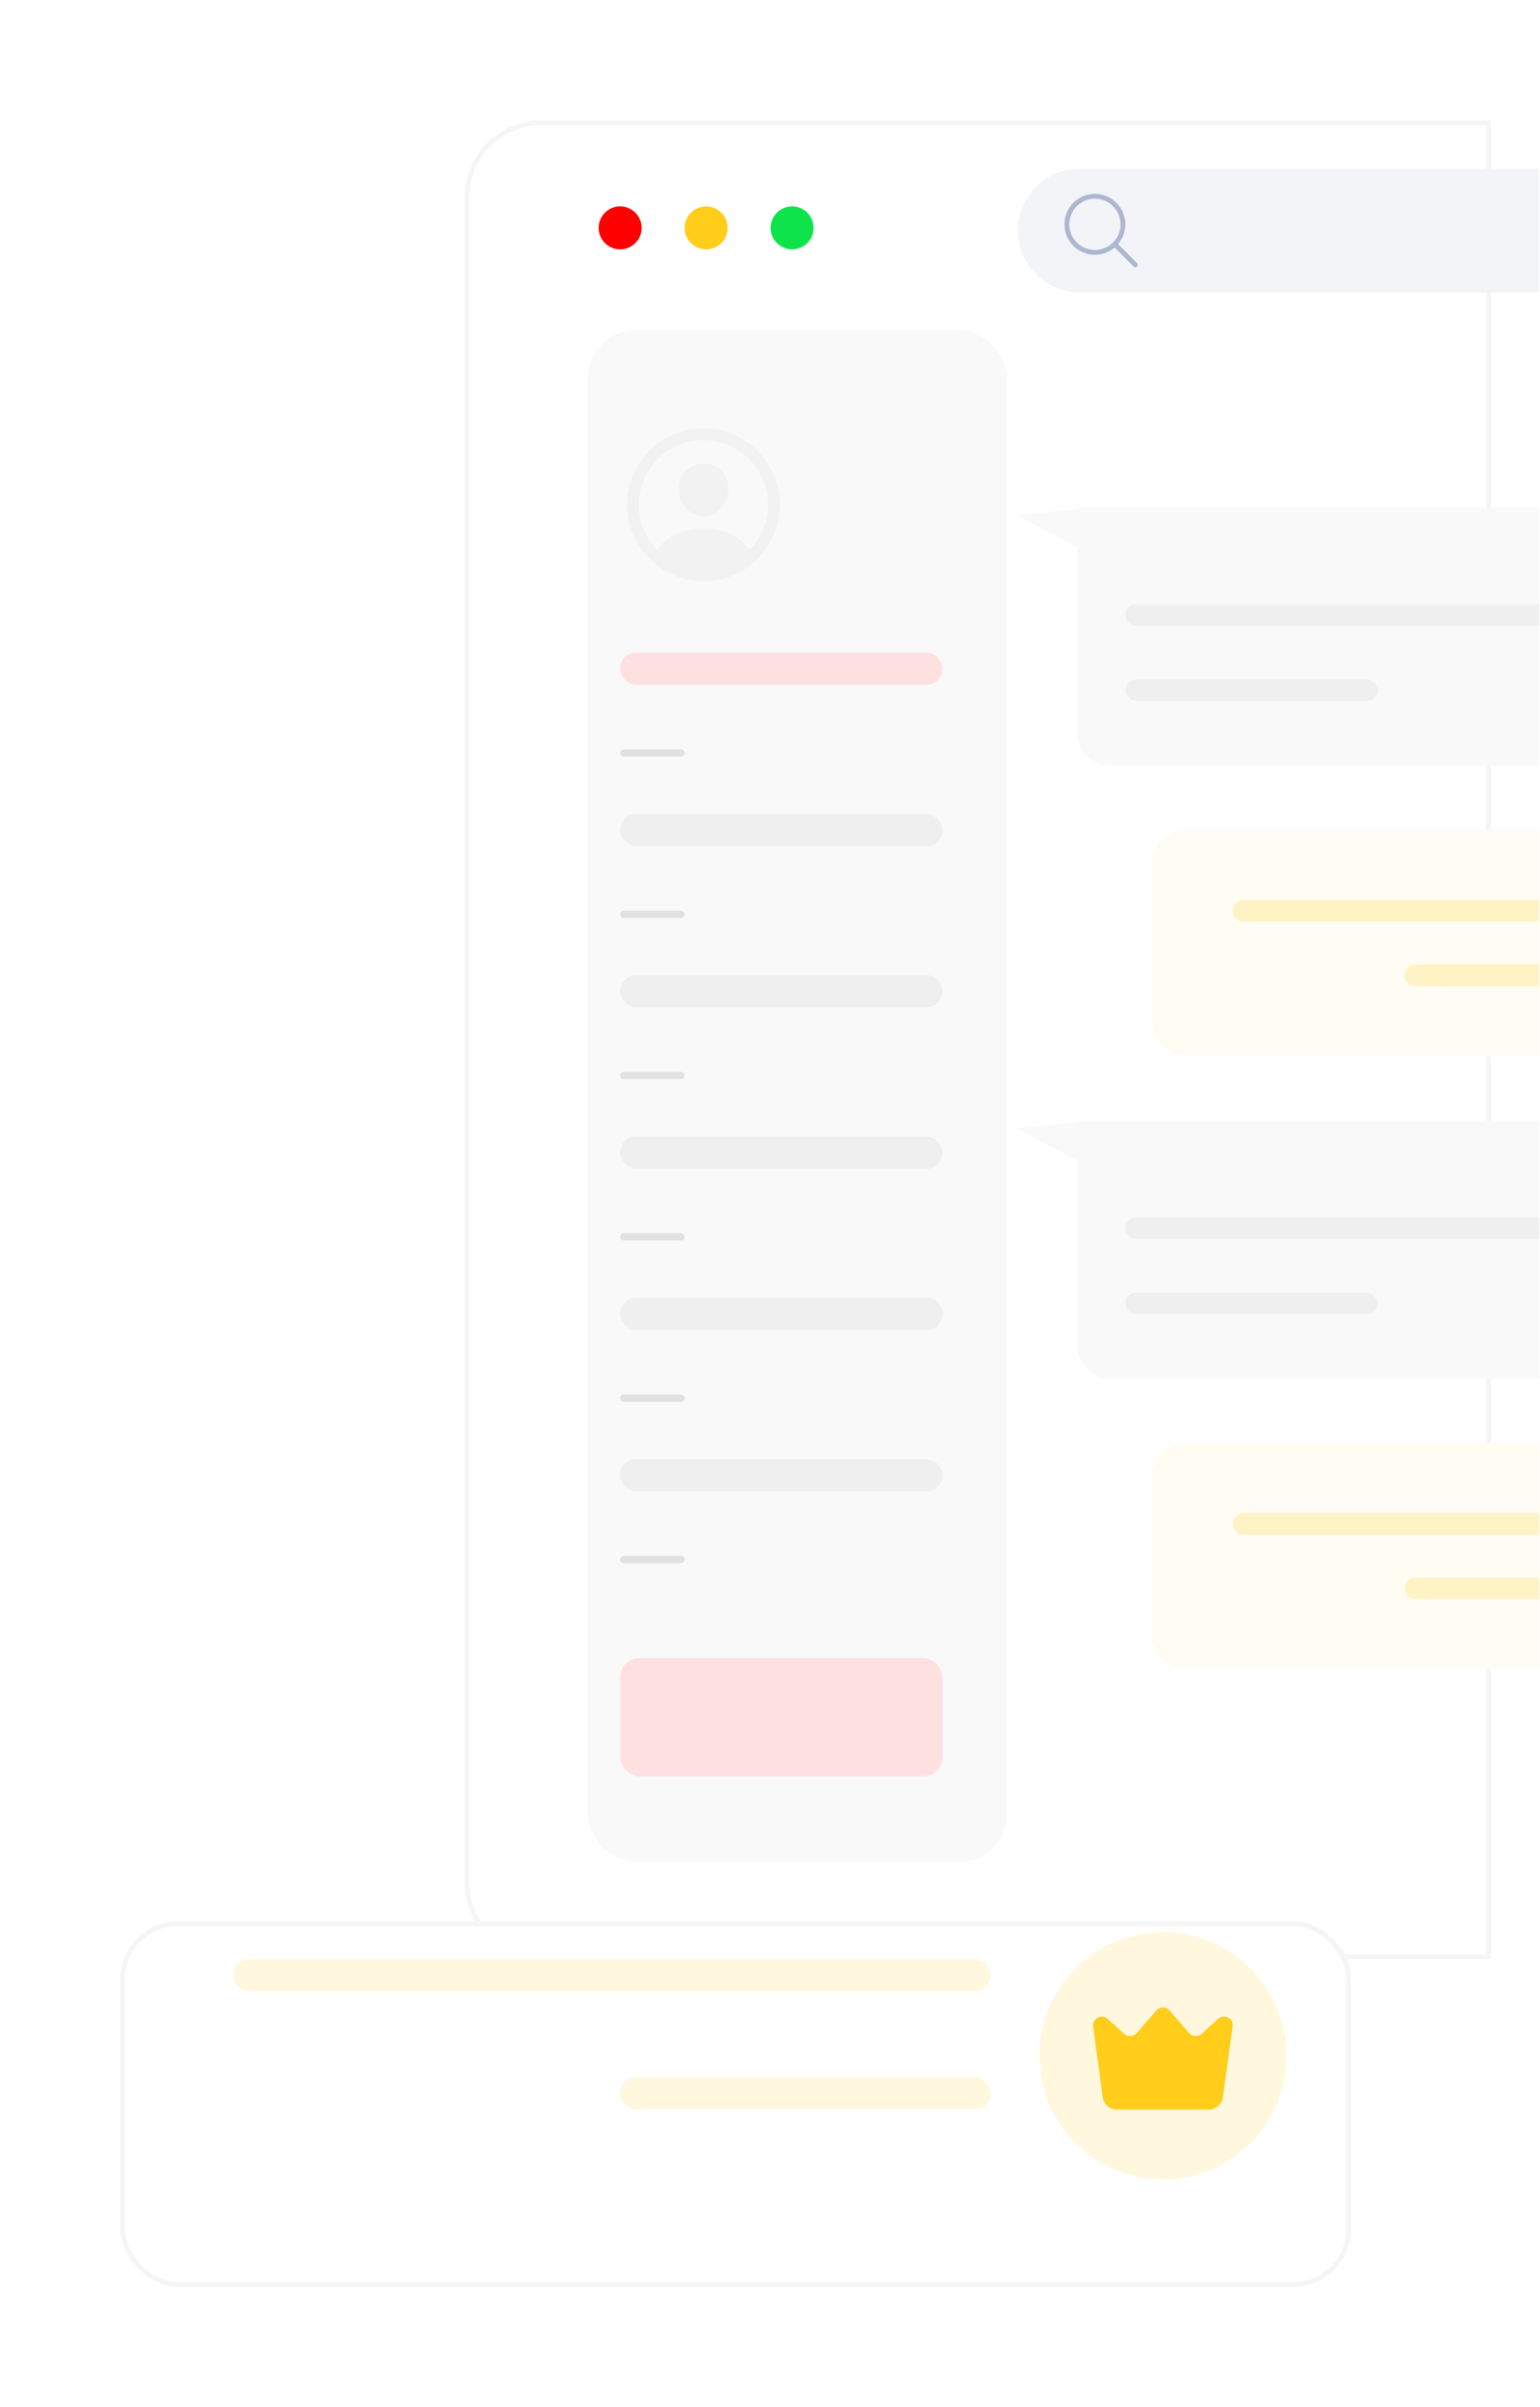 <svg width="320" height="500" viewBox="0 0 320 500" fill="none" xmlns="http://www.w3.org/2000/svg">
<g filter="url(#filter0_d_49_63)">
<path d="M106.523 41C106.523 32.163 113.686 25 122.523 25H319.822V406.929H122.523C113.686 406.929 106.523 399.765 106.523 390.929V41Z" fill="white"/>
<path d="M107.023 41C107.023 32.44 113.963 25.5 122.523 25.5H319.322V406.429H122.523C113.963 406.429 107.023 399.489 107.023 390.929V41Z" stroke="#F5F5F5"/>
</g>
<circle cx="128.858" cy="47.335" r="4.467" fill="#FF0000"/>
<circle cx="146.726" cy="47.335" r="4.467" fill="#FFCD1A"/>
<circle cx="164.594" cy="47.335" r="4.467" fill="#0EE44A"/>
<rect x="122.157" y="68.553" width="87.107" height="318.274" rx="10" fill="#F9F9F9"/>
<rect x="128.858" y="135.558" width="67.005" height="6.701" rx="3.35" fill="#FFE0E0"/>
<rect x="128.858" y="169.061" width="67.005" height="6.701" rx="3.35" fill="#EFEFEF"/>
<line x1="141.509" y1="156.41" x2="129.608" y2="156.41" stroke="#E1E1E1" stroke-width="1.5" stroke-linecap="round"/>
<rect x="128.858" y="202.563" width="67.005" height="6.701" rx="3.35" fill="#EFEFEF"/>
<line x1="141.509" y1="189.912" x2="129.608" y2="189.912" stroke="#E1E1E1" stroke-width="1.5" stroke-linecap="round"/>
<rect x="128.858" y="236.066" width="67.005" height="6.701" rx="3.35" fill="#EFEFEF"/>
<line x1="141.509" y1="223.415" x2="129.608" y2="223.415" stroke="#E1E1E1" stroke-width="1.5" stroke-linecap="round"/>
<rect x="128.858" y="269.569" width="67.005" height="6.701" rx="3.35" fill="#EFEFEF"/>
<line x1="141.509" y1="256.917" x2="129.608" y2="256.917" stroke="#E1E1E1" stroke-width="1.5" stroke-linecap="round"/>
<rect x="128.858" y="303.071" width="67.005" height="6.701" rx="3.35" fill="#EFEFEF"/>
<line x1="141.509" y1="290.42" x2="129.608" y2="290.42" stroke="#E1E1E1" stroke-width="1.5" stroke-linecap="round"/>
<line x1="141.509" y1="323.923" x2="129.608" y2="323.923" stroke="#E1E1E1" stroke-width="1.5" stroke-linecap="round"/>
<rect x="128.858" y="344.391" width="67.005" height="24.569" rx="4" fill="#FFE0E0"/>
<path d="M146.389 88.969C137.459 88.848 130.168 96.139 130.289 105.069C130.408 113.634 137.382 120.608 145.946 120.727C154.878 120.849 162.167 113.558 162.045 104.628C161.927 96.062 154.954 89.088 146.389 88.969ZM156.04 113.951C156.01 113.984 155.972 114.01 155.931 114.027C155.889 114.044 155.845 114.051 155.8 114.049C155.755 114.047 155.711 114.035 155.672 114.013C155.632 113.992 155.598 113.963 155.571 113.927C154.888 113.034 154.052 112.269 153.102 111.668C151.158 110.421 148.695 109.734 146.168 109.734C143.64 109.734 141.177 110.421 139.234 111.668C138.283 112.268 137.447 113.033 136.764 113.926C136.737 113.962 136.703 113.992 136.663 114.013C136.624 114.034 136.58 114.046 136.535 114.048C136.491 114.051 136.446 114.043 136.404 114.026C136.363 114.009 136.326 113.984 136.295 113.951C134.055 111.532 132.786 108.373 132.732 105.077C132.607 97.648 138.703 91.43 146.135 91.412C153.566 91.394 159.603 97.428 159.603 104.848C159.606 108.223 158.333 111.475 156.04 113.951Z" fill="#F2F2F2"/>
<path d="M146.168 96.298C144.662 96.298 143.301 96.862 142.334 97.887C141.367 98.912 140.883 100.33 140.992 101.851C141.214 104.848 143.535 107.291 146.168 107.291C148.8 107.291 151.117 104.848 151.343 101.852C151.456 100.345 150.976 98.941 149.993 97.896C149.022 96.866 147.663 96.298 146.168 96.298Z" fill="#F2F2F2"/>
<path fill-rule="evenodd" clip-rule="evenodd" d="M223.782 105.761L211.202 107.025L223.782 113.653V152.01C223.782 155.876 226.916 159.01 230.782 159.01H319.822V105.406H227.874L227.885 105.348L227.31 105.406H223.782V105.761Z" fill="#F9F9F9"/>
<path d="M233.833 127.741C233.833 126.508 234.833 125.508 236.066 125.508H319.822V129.975H236.066C234.833 129.975 233.833 128.975 233.833 127.741Z" fill="#EFEFEF"/>
<rect x="233.833" y="141.142" width="52.487" height="4.467" rx="2.233" fill="#EFEFEF"/>
<path d="M239.416 179.411C239.416 175.545 242.55 172.411 246.416 172.411H319.822V219.315H246.416C242.55 219.315 239.416 216.181 239.416 212.315V179.411Z" fill="#FFFCF3"/>
<path d="M291.904 202.564C291.904 201.33 292.904 200.33 294.137 200.33H319.822V204.797H294.137C292.904 204.797 291.904 203.797 291.904 202.564Z" fill="#FFF2C5"/>
<path d="M256.168 189.162C256.168 187.929 257.168 186.929 258.401 186.929H319.822V191.396H258.401C257.168 191.396 256.168 190.396 256.168 189.162Z" fill="#FFF2C5"/>
<path fill-rule="evenodd" clip-rule="evenodd" d="M223.782 233.128L211.202 234.392L223.782 241.021V279.378C223.782 283.244 226.916 286.378 230.782 286.378H319.822V232.774H227.874L227.885 232.716L227.31 232.774H223.782V233.128Z" fill="#F9F9F9"/>
<path d="M233.833 255.109C233.833 253.875 234.833 252.875 236.066 252.875H319.822V257.342H236.066C234.833 257.342 233.833 256.342 233.833 255.109Z" fill="#EFEFEF"/>
<rect x="233.833" y="268.51" width="52.487" height="4.467" rx="2.233" fill="#EFEFEF"/>
<path d="M239.416 306.779C239.416 302.913 242.55 299.779 246.416 299.779H319.822V346.682H246.416C242.55 346.682 239.416 343.548 239.416 339.682V306.779Z" fill="#FFFCF3"/>
<path d="M291.904 329.931C291.904 328.697 292.904 327.697 294.137 327.697H319.822V332.164H294.137C292.904 332.164 291.904 331.164 291.904 329.931Z" fill="#FFF2C5"/>
<path d="M256.168 316.53C256.168 315.296 257.168 314.296 258.401 314.296H319.822V318.763H258.401C257.168 318.763 256.168 317.763 256.168 316.53Z" fill="#FFF2C5"/>
<path d="M211.498 47.893C211.498 40.801 217.247 35.051 224.34 35.051H319.822V60.736H224.34C217.247 60.736 211.498 54.986 211.498 47.893Z" fill="#F2F4F7"/>
<path d="M227.513 40.774C226.361 40.774 225.235 41.116 224.277 41.756C223.319 42.396 222.572 43.306 222.131 44.37C221.69 45.434 221.575 46.605 221.8 47.735C222.025 48.865 222.579 49.903 223.394 50.718C224.209 51.532 225.246 52.087 226.376 52.312C227.506 52.537 228.677 52.421 229.742 51.98C230.806 51.54 231.716 50.793 232.356 49.835C232.996 48.877 233.338 47.751 233.338 46.599C233.338 45.054 232.724 43.573 231.631 42.48C230.539 41.388 229.058 40.774 227.513 40.774V40.774Z" stroke="#ADB7D1" stroke-miterlimit="10"/>
<path d="M231.858 50.945L235.926 55.013" stroke="#ADB7D1" stroke-miterlimit="10" stroke-linecap="round"/>
<g filter="url(#filter1_d_49_63)">
<rect x="25" y="389.061" width="255.736" height="75.939" rx="12" fill="white"/>
<rect x="25.5" y="389.561" width="254.736" height="74.939" rx="11.5" stroke="#F5F5F5"/>
</g>
<circle cx="241.65" cy="427.03" r="25.685" fill="#FFF8DE"/>
<g clip-path="url(#clip0_49_63)">
<path d="M251.129 438.198H232.171C231.433 438.204 230.719 437.948 230.162 437.477C229.605 437.006 229.244 436.352 229.146 435.64L227.132 420.887C227.084 420.528 227.151 420.163 227.323 419.841C227.495 419.52 227.764 419.258 228.094 419.091C228.425 418.924 228.799 418.859 229.168 418.906C229.537 418.954 229.882 419.11 230.157 419.355L233.544 422.414C233.723 422.585 233.936 422.717 234.17 422.804C234.404 422.89 234.654 422.928 234.904 422.916C235.154 422.904 235.399 422.842 235.623 422.733C235.847 422.624 236.045 422.471 236.206 422.284L240.259 417.628C240.429 417.43 240.642 417.27 240.882 417.161C241.122 417.052 241.385 416.995 241.65 416.995C241.915 416.995 242.177 417.052 242.418 417.161C242.658 417.27 242.871 417.43 243.041 417.628L247.094 422.284C247.253 422.468 247.448 422.617 247.668 422.725C247.887 422.832 248.127 422.895 248.373 422.91C248.618 422.924 248.864 422.889 249.096 422.808C249.327 422.727 249.539 422.601 249.719 422.438L253.107 419.337C253.381 419.093 253.726 418.936 254.095 418.889C254.464 418.842 254.839 418.906 255.169 419.073C255.499 419.24 255.768 419.502 255.941 419.824C256.113 420.145 256.179 420.51 256.131 420.87L254.117 435.605C254.029 436.317 253.676 436.974 253.126 437.452C252.576 437.929 251.866 438.195 251.129 438.198Z" fill="#FFCD1A"/>
</g>
<rect x="48.452" y="406.929" width="157.462" height="6.701" rx="3.35" fill="#FFF8DE"/>
<rect x="128.858" y="431.498" width="77.056" height="6.701" rx="3.35" fill="#FFF8DE"/>
<defs>
<filter id="filter0_d_49_63" x="71.523" y="0" width="263.299" height="431.929" filterUnits="userSpaceOnUse" color-interpolation-filters="sRGB">
<feFlood flood-opacity="0" result="BackgroundImageFix"/>
<feColorMatrix in="SourceAlpha" type="matrix" values="0 0 0 0 0 0 0 0 0 0 0 0 0 0 0 0 0 0 127 0" result="hardAlpha"/>
<feOffset dx="-10"/>
<feGaussianBlur stdDeviation="12.5"/>
<feComposite in2="hardAlpha" operator="out"/>
<feColorMatrix type="matrix" values="0 0 0 0 0.015 0 0 0 0 0 0 0 0 0 0.108 0 0 0 0.04 0"/>
<feBlend mode="normal" in2="BackgroundImageFix" result="effect1_dropShadow_49_63"/>
<feBlend mode="normal" in="SourceGraphic" in2="effect1_dropShadow_49_63" result="shape"/>
</filter>
<filter id="filter1_d_49_63" x="0" y="374.061" width="305.736" height="125.939" filterUnits="userSpaceOnUse" color-interpolation-filters="sRGB">
<feFlood flood-opacity="0" result="BackgroundImageFix"/>
<feColorMatrix in="SourceAlpha" type="matrix" values="0 0 0 0 0 0 0 0 0 0 0 0 0 0 0 0 0 0 127 0" result="hardAlpha"/>
<feOffset dy="10"/>
<feGaussianBlur stdDeviation="12.5"/>
<feComposite in2="hardAlpha" operator="out"/>
<feColorMatrix type="matrix" values="0 0 0 0 0.015 0 0 0 0 0 0 0 0 0 0.108 0 0 0 0.04 0"/>
<feBlend mode="normal" in2="BackgroundImageFix" result="effect1_dropShadow_49_63"/>
<feBlend mode="normal" in="SourceGraphic" in2="effect1_dropShadow_49_63" result="shape"/>
</filter>
<clipPath id="clip0_49_63">
<rect width="29.035" height="21.218" fill="white" transform="translate(227.132 416.98)"/>
</clipPath>
</defs>
</svg>
